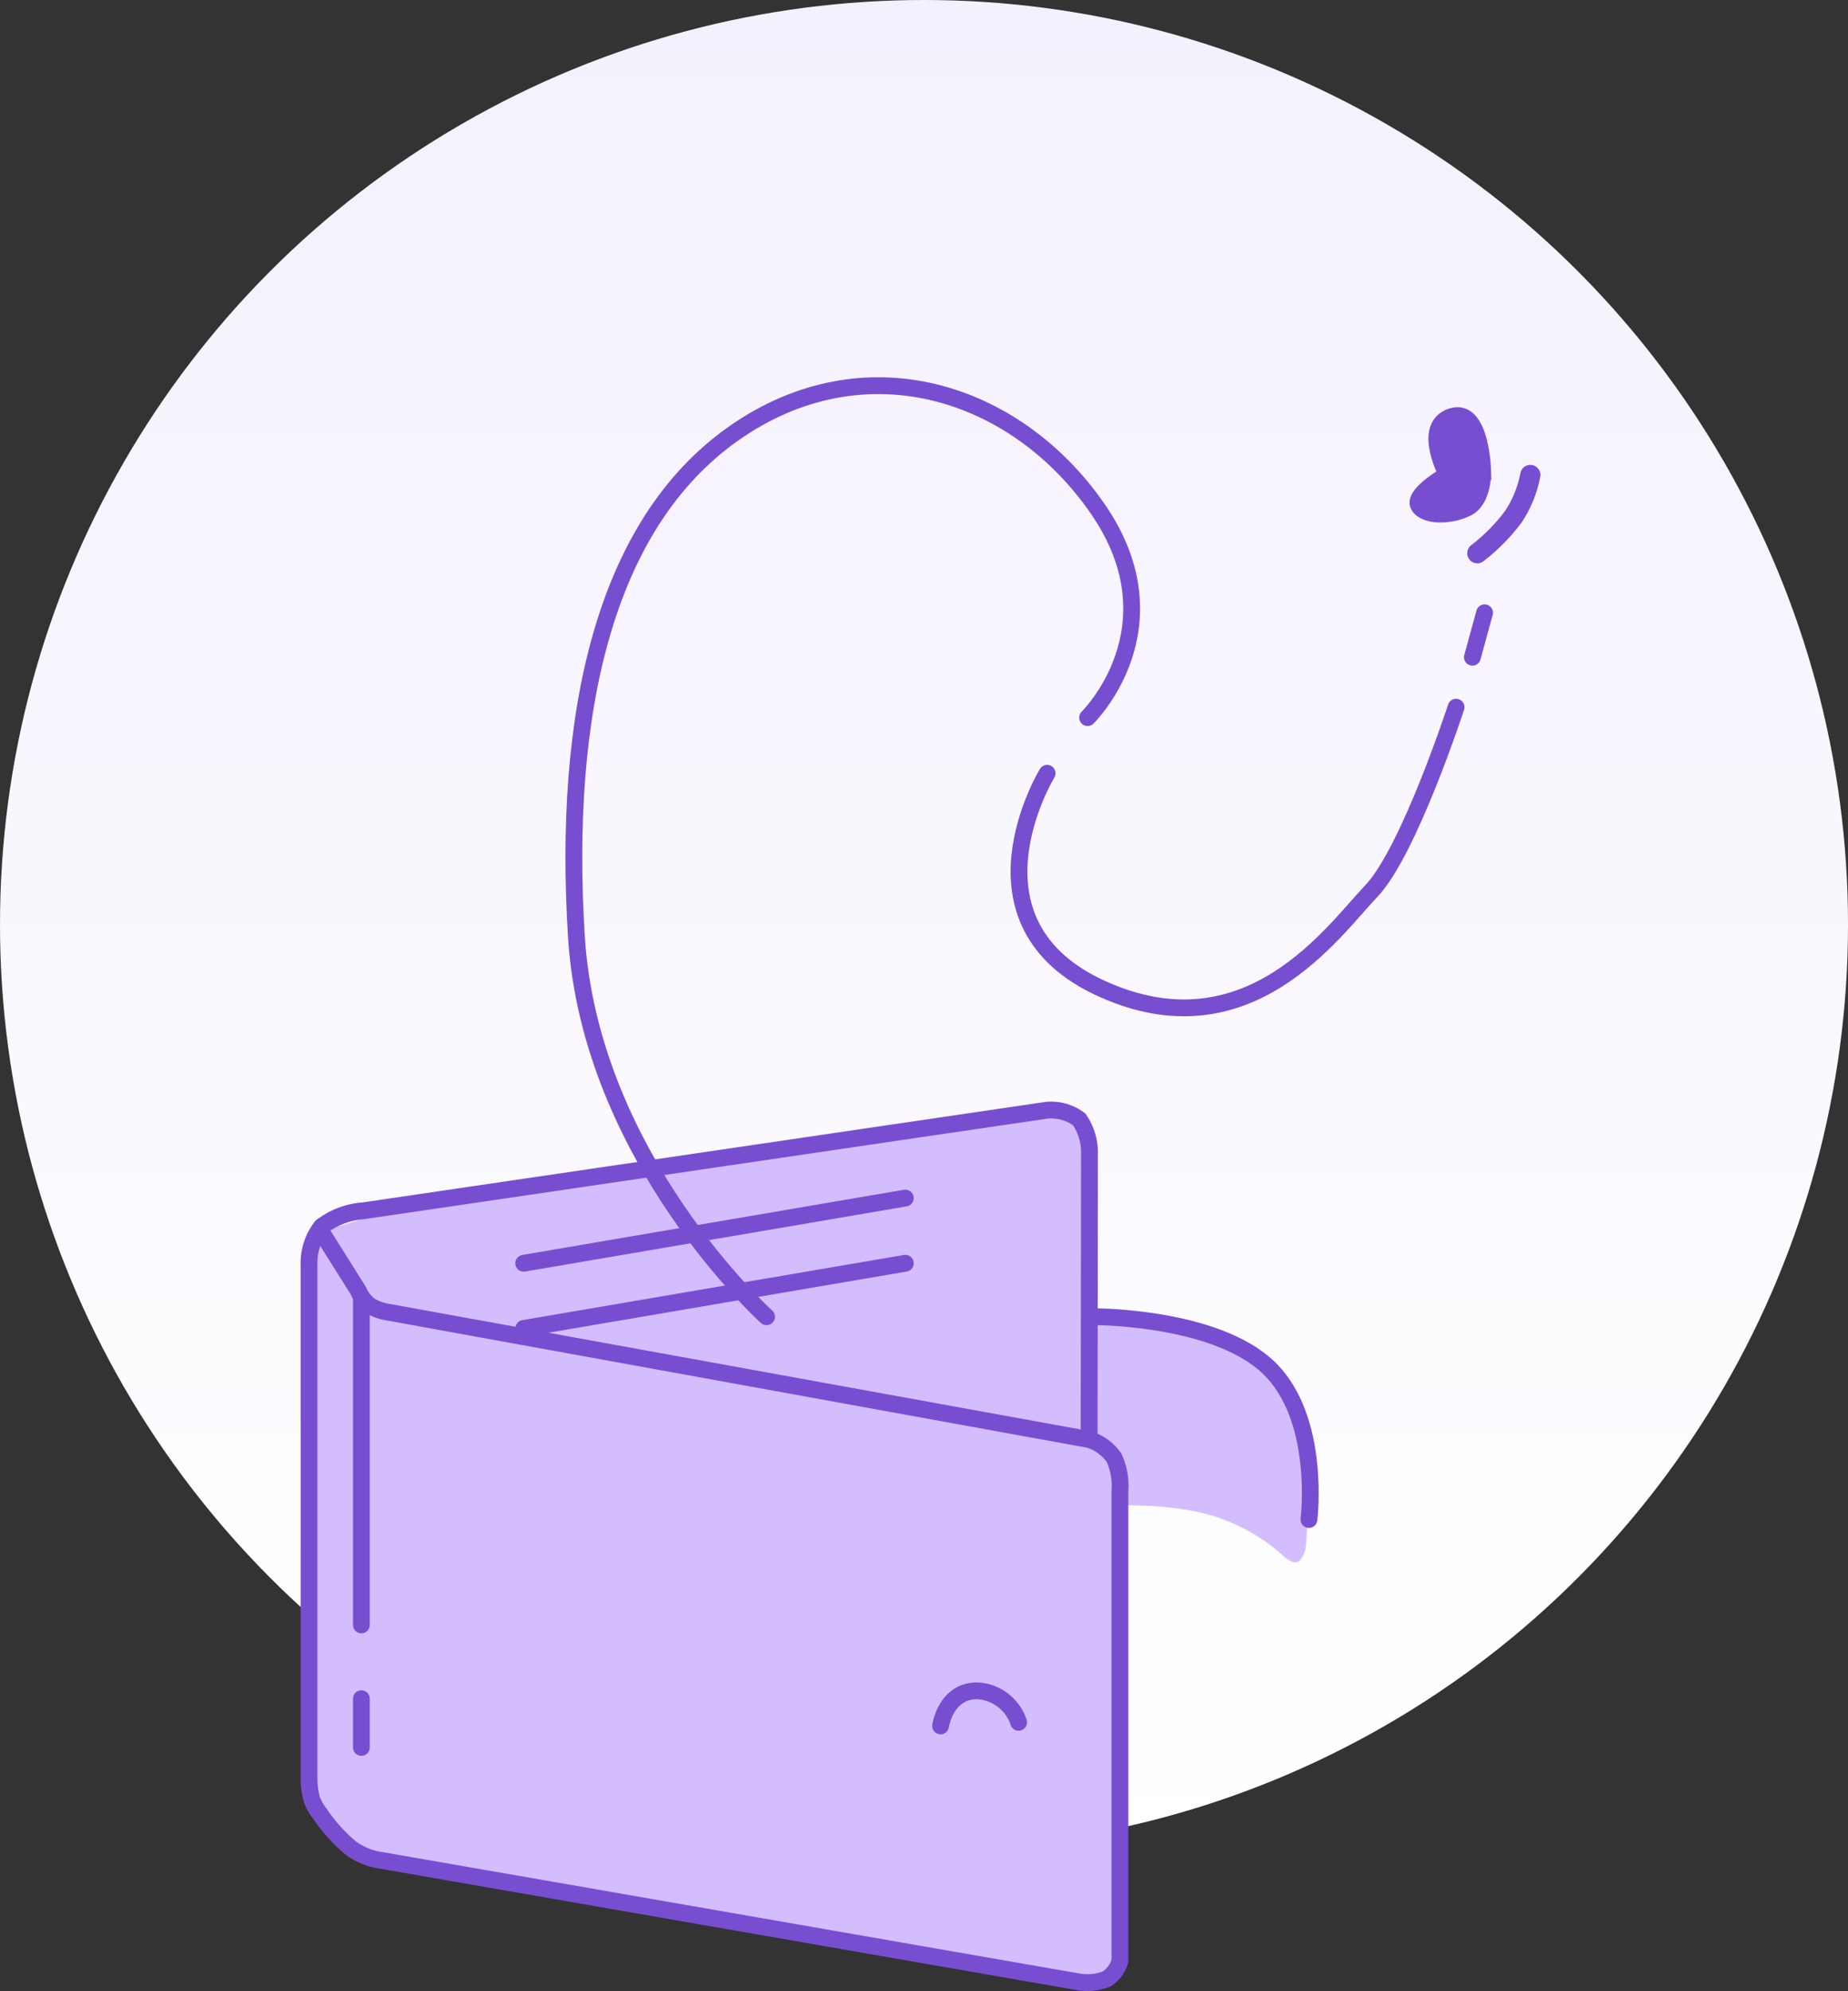 <svg xmlns="http://www.w3.org/2000/svg" xmlns:xlink="http://www.w3.org/1999/xlink" width="110.011" height="118.469" viewBox="0 0 110.011 118.469"><rect x="0" y="0" width="110.011" height="118.469" fill="#333333" stroke="none"/><defs><linearGradient id="a" x1="0.5" x2="0.5" y2="1" gradientUnits="objectBoundingBox"><stop offset="0" stop-color="#f4f0fd"/><stop offset="1" stop-color="#fff"/></linearGradient></defs><g transform="translate(-781 -629)"><g transform="translate(781 629)"><circle cx="55.006" cy="55.006" r="55.006" transform="translate(0 0)" fill="url(#a)"/></g><g transform="translate(799.395 651.946)"><path d="M4757.515-1799.28l40.561-6.208,1.73,1.91-.531,17.875,1.912,1.476.476,28.047-.515,2.2h-2.27l-42.675-7.052-2.826-3.644.393-33.447Z" transform="translate(-4753.36 1848.555)" fill="#d3bdff"/><path d="M4781.328-1797.847l8.829,1.181,3.868,2.379,1.91,5.109s-.031,4.878-.213,5.287-.376,1.117-1.346.216a11.008,11.008,0,0,0-4.22-2.354c-3.489-1.025-8.454-.433-8.454-.433Z" transform="translate(-4736.44 1853.246)" fill="#d3bdff"/><path d="M4754.26-1798.208l2.192,3.485a2.189,2.189,0,0,0,.67.877,2.927,2.927,0,0,0,1.138.408l41.7,7.572a2.862,2.862,0,0,1,1.474,1.073,4.022,4.022,0,0,1,.355,2.006v27.936a1.877,1.877,0,0,1-.783,1.077,3.189,3.189,0,0,1-1.571.194l-41.573-7.239a3.981,3.981,0,0,1-1.9-.773,9.878,9.878,0,0,1-1.805-2.021,2.771,2.771,0,0,1-.49-.9,4.616,4.616,0,0,1-.15-1.192v-30.5a3.533,3.533,0,0,1,.743-2.328,4.667,4.667,0,0,1,2.506-.944l40.66-5.981a2.789,2.789,0,0,1,1.937.541,3.463,3.463,0,0,1,.613,2.073l-.02,16.84" transform="translate(-4753.516 1848.569)" fill="none" stroke="#784ed1" stroke-width="1"/><path d="M4795.215-1785.787s.754-6.03-2.412-9.045-10.251-3.015-10.251-3.015" transform="translate(-4735.688 1853.246)" fill="none" stroke="#784ed1" stroke-linecap="round" stroke-width="1"/><path d="M4755.447-1798.556v19.477" transform="translate(-4752.329 1852.811)" fill="none" stroke="#784ed1" stroke-linecap="round" stroke-width="1"/><path d="M4769.577-1801.027l-22.716,3.878" transform="translate(-4734.079 1849.363)" fill="none" stroke="#784ed1" stroke-linecap="round" stroke-width="1"/><path d="M4769.577-1801.027l-22.716,3.878" transform="translate(-4734.079 1853.241)" fill="none" stroke="#784ed1" stroke-linecap="round" stroke-width="1"/><path d="M4755.447-1783.768v2.9" transform="translate(-4752.329 1861.89)" fill="none" stroke="#784ed1" stroke-linecap="round" stroke-width="1"/><path d="M4759.456-1782.368a2.732,2.732,0,0,0-2.471-1.875c-1.875,0-2.174,2.088-2.174,2.088" transform="translate(-4717.213 1861.896)" fill="none" stroke="#784ed1" stroke-linecap="round" stroke-width="1"/><path d="M4756.151-1783.8l-.725,2.643" transform="translate(-4686.17 1797.313)" fill="none" stroke="#784ed1" stroke-linecap="round" stroke-width="1"/><path d="M4774.756-1776.773s-10.5-9.448-11.32-22.62,1.613-24.5,9.373-29.944,16.8-2.556,21.666,4.5-.608,12.416-.608,12.416" transform="translate(-4747.518 1832.172)" fill="none" stroke="#784ed1" stroke-linecap="round" stroke-width="1"/><path d="M4781.377-1816.387s-5.431,8.895,3.276,12.827,13.766-3.464,16.012-5.805,5.057-10.955,5.057-10.955" transform="translate(-4737.437 1839.449)" fill="none" stroke="#784ed1" stroke-linecap="round" stroke-width="1"/><path d="M0,4.237A11.1,11.1,0,0,0,2.414,2.32,6.812,6.812,0,0,0,3.7,0" transform="translate(69.033 5.764) rotate(-7)" fill="none" stroke="#784ed1" stroke-linecap="round" stroke-width="1.2"/><path d="M4797.575-1825.788c-.952.5-2.518.542-2.9-.126s1.69-1.841,1.69-1.841-1.539-2.85.252-3.455,1.866,3.279,1.866,3.279S4798.526-1826.293,4797.575-1825.788Z" transform="translate(-4728.612 1833.052)" fill="#784ed1" stroke="#784ed1" stroke-width="1"/></g></g></svg>
